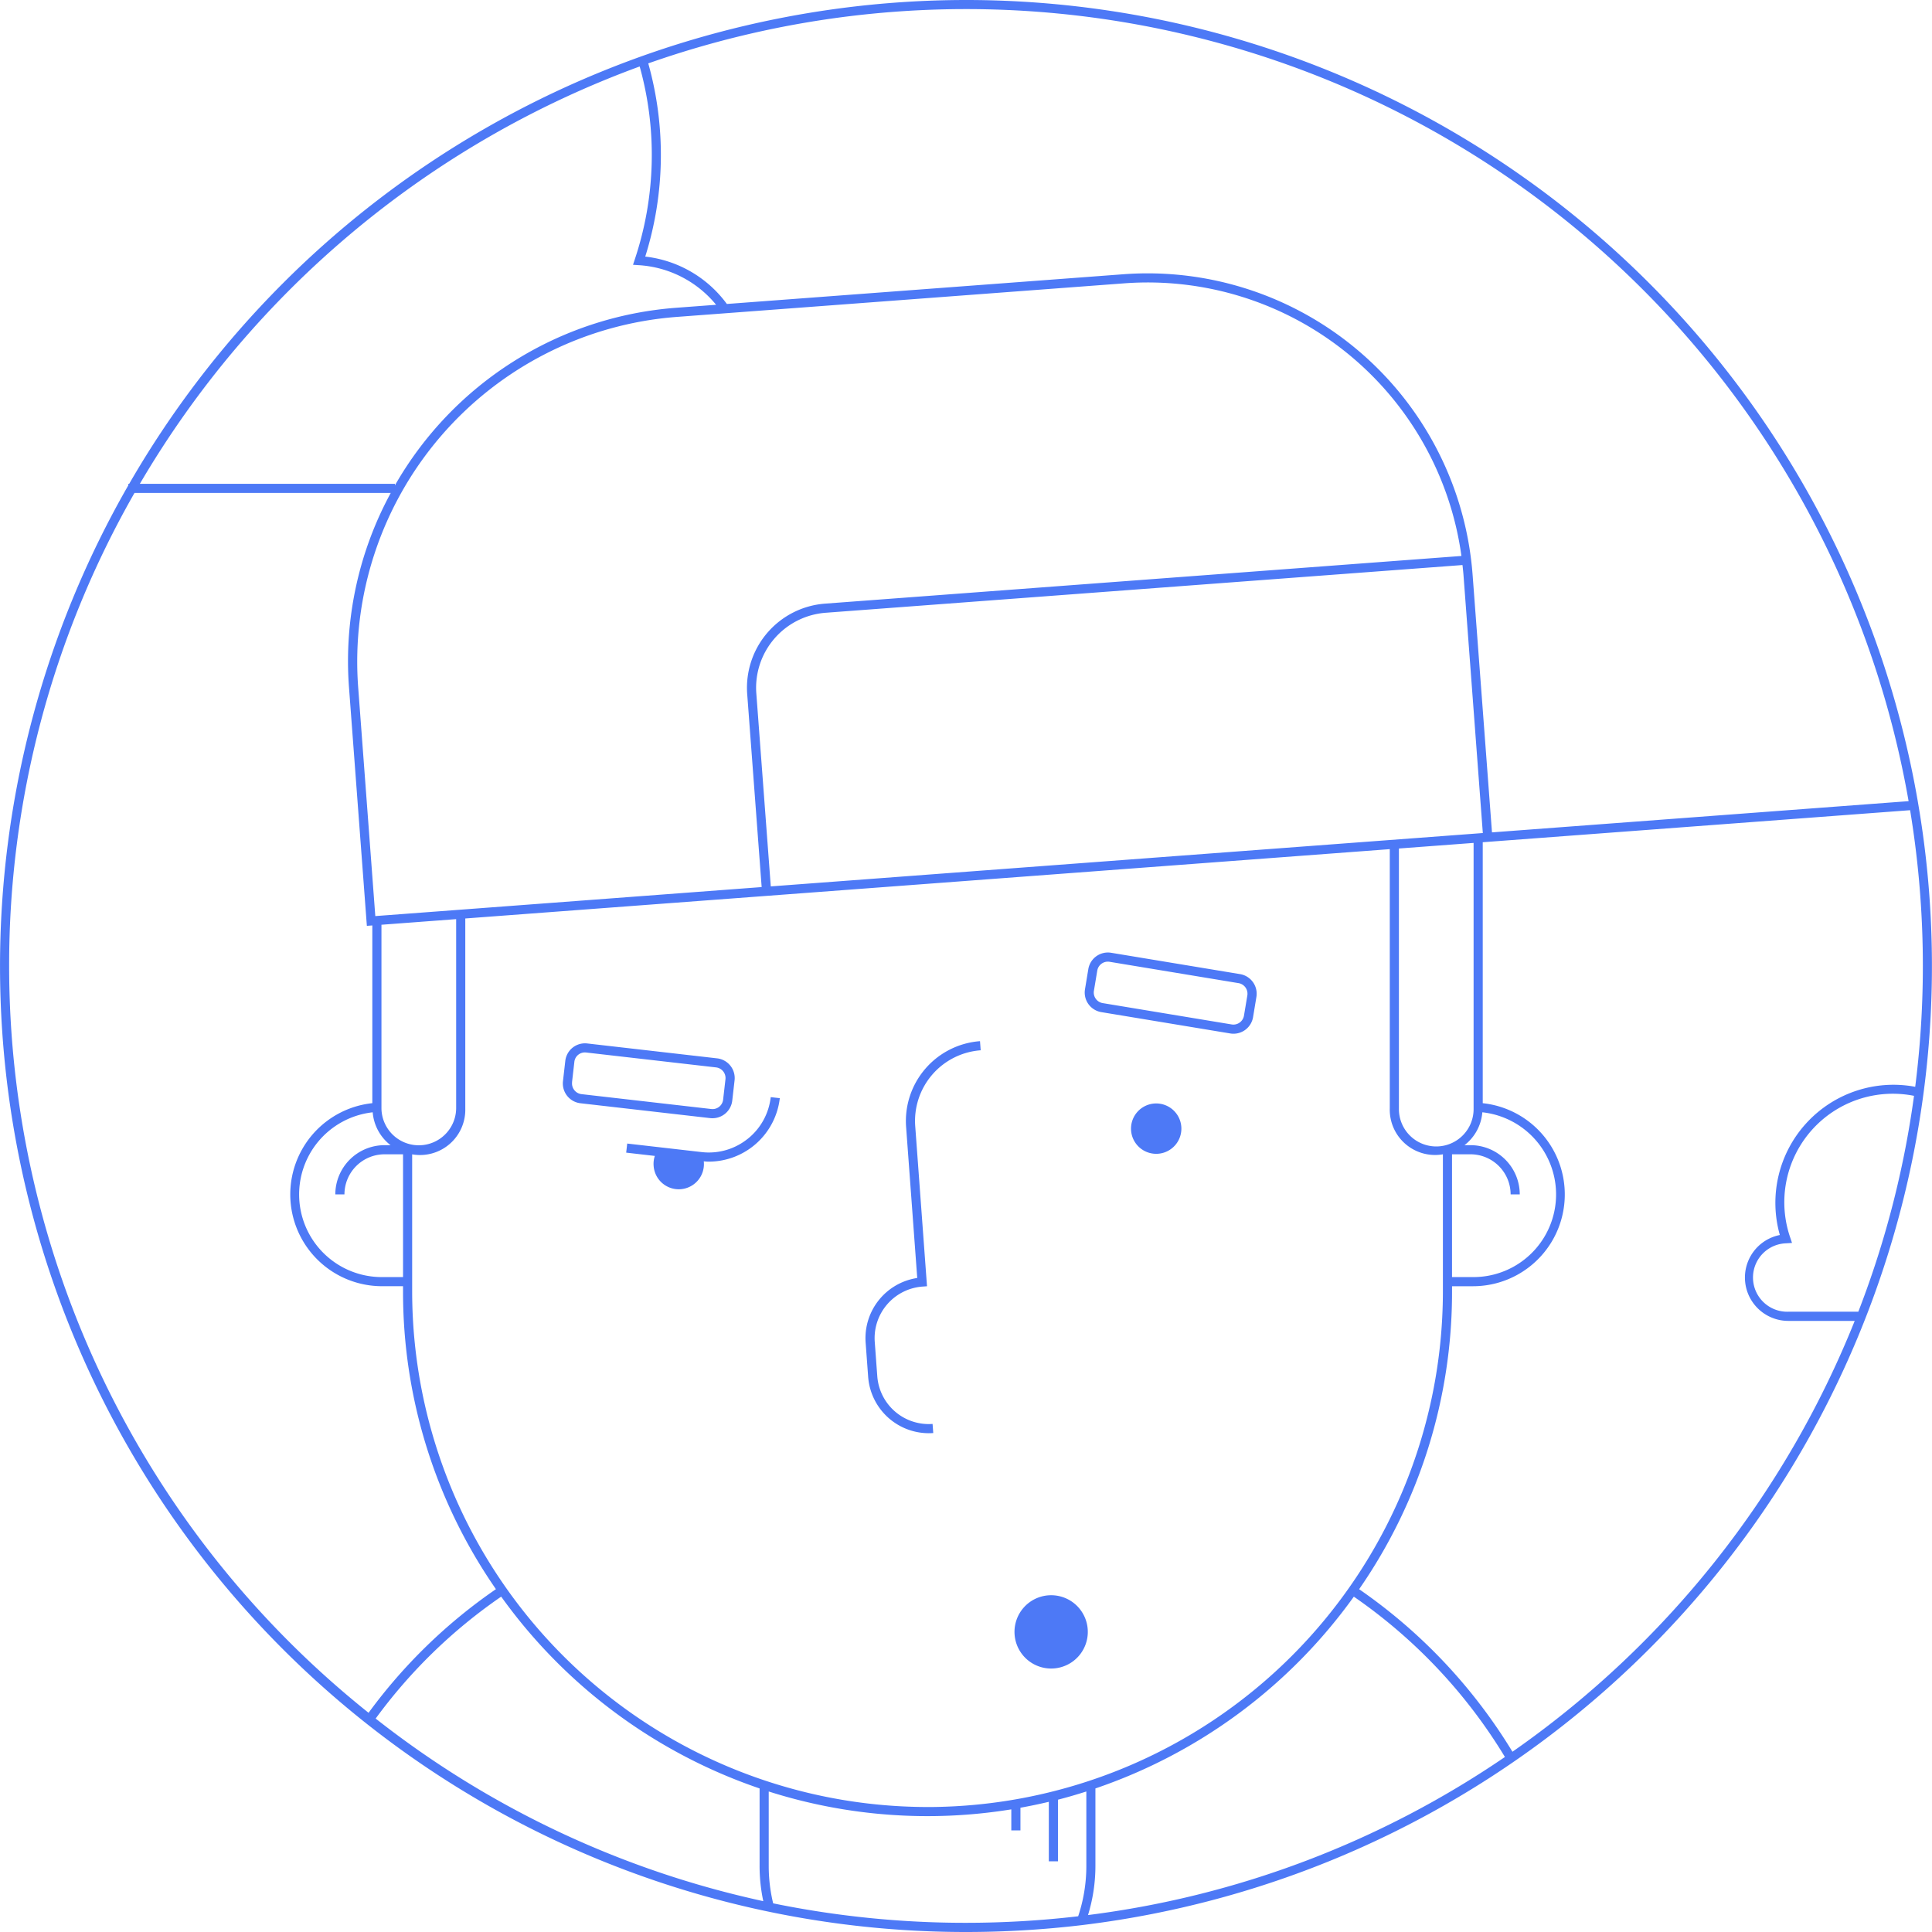 <svg xmlns="http://www.w3.org/2000/svg" width="209" height="209" viewBox="0 0 209 209">
  <defs>
    <style>
      .cls-1 {
      fill: #4d79f6;
      fill-rule: evenodd;
      }
    </style>
  </defs>
  <path id="illustration_error.svg" fill="#4d79f6" class="cls-1" d="M551.874,534.377a2.724,2.724,0,1,0,2.918,2.517A2.724,2.724,0,0,0,551.874,534.377ZM525.02,536.9l1.205,16.349a6.586,6.586,0,0,0-5.583,6.986l0.274,3.715a6.585,6.585,0,0,0,6.554,6.092c0.161,0,.324-0.006.488-0.018l-0.073-.986a5.583,5.583,0,0,1-5.982-5.161l-0.274-3.715a5.593,5.593,0,0,1,5.161-5.982l0.492-.036-1.275-17.317a7.665,7.665,0,0,1,7.082-8.209l-0.073-.987A8.667,8.667,0,0,0,525.02,536.9Zm15.4,50.679a3.965,3.965,0,1,0,4.246,3.663A3.964,3.964,0,0,0,540.425,587.579Zm-32.552-49.372a6.7,6.7,0,0,1-4.973,1.422l-8.044-.922-0.112.983,3.1,0.356a2.684,2.684,0,0,0-.132,1.055,2.724,2.724,0,1,0,5.433-.4c0-.023-0.007-0.045-0.01-0.068,0.182,0.013.365,0.031,0.546,0.031a7.751,7.751,0,0,0,7.682-6.866l-0.983-.112A6.715,6.715,0,0,1,507.873,538.207Zm53.272-17.83L547.2,518.069a2.148,2.148,0,0,0-2.468,1.768l-0.361,2.185a2.145,2.145,0,0,0,1.767,2.467l13.948,2.308h0a2.146,2.146,0,0,0,2.468-1.767l0.362-2.185A2.151,2.151,0,0,0,561.145,520.377Zm0.431,4.491a1.159,1.159,0,0,1-1.332.954l-13.949-2.308a1.159,1.159,0,0,1-.953-1.331L545.7,520a1.163,1.163,0,0,1,1.332-.955l13.948,2.308a1.161,1.161,0,0,1,.955,1.332Zm-57.491,11.1a2.151,2.151,0,0,0,2.133-1.9l0.252-2.2a2.148,2.148,0,0,0-1.89-2.378l-14.044-1.61a2.143,2.143,0,0,0-2.379,1.889l-0.252,2.2a2.153,2.153,0,0,0,1.889,2.378l14.046,1.61A2.247,2.247,0,0,0,504.085,535.969Zm-15.2-3.889,0.252-2.2a1.144,1.144,0,0,1,1.283-1.02l14.045,1.611a1.158,1.158,0,0,1,1.019,1.283l-0.252,2.2a1.153,1.153,0,0,1-1.283,1.018l-14.046-1.61A1.161,1.161,0,0,1,488.888,532.08ZM531.5,415a104.563,104.563,0,0,0-90.524,52.338h-0.094V467.5A104.468,104.468,0,0,0,531.5,624a106.085,106.085,0,0,0,12.568-.748A104.506,104.506,0,0,0,531.5,415Zm101.969,86.667L588.4,505.045,586.3,477.14a35.263,35.263,0,0,0-37.737-32.475l-42.932,3.218a12.712,12.712,0,0,0-8.83-5.126,36.626,36.626,0,0,0,.327-20.9A103.516,103.516,0,0,1,633.469,501.667Zm-87.962,106.8a56.969,56.969,0,0,0,27.948-20.744A56.852,56.852,0,0,1,589.8,605.067a102.788,102.788,0,0,1-45.1,17.1,18.115,18.115,0,0,0,.8-5.291v-8.411Zm-18.169,2.013a55.815,55.815,0,0,1-55.751-55.752V539.875a4.9,4.9,0,0,0,5.747-4.956v-20.56l100.009-7.5v28.055a4.9,4.9,0,0,0,5.747,4.956V554.73A55.815,55.815,0,0,1,527.338,610.482Zm-18.167-2.012v8.41a18.239,18.239,0,0,0,.4,3.786,103.156,103.156,0,0,1-41.933-19.754,56.333,56.333,0,0,1,13.58-13.189A56.976,56.976,0,0,0,509.171,608.47Zm-41.853-73.143a5,5,0,0,0,1.931,3.557H468.6a5.332,5.332,0,0,0-5.326,5.326h0.988a4.344,4.344,0,0,1,4.338-4.338h2v13.283h-2.311A8.94,8.94,0,0,1,467.318,535.327Zm81.323-89.676a34.255,34.255,0,0,1,36.453,29.494L516.251,480.3a9.128,9.128,0,0,0-8.42,9.784l1.564,20.878L467.6,514.1l-1.855-24.776a37.4,37.4,0,0,1,34.456-40.04Zm-38.259,65.24-1.565-20.878a8.138,8.138,0,0,1,7.507-8.724l68.885-5.162c0.038,0.362.082,0.722,0.109,1.087l2.091,27.905Zm-34.036,3.542v20.486a4.041,4.041,0,0,1-8.081,0V515.038Zm107.733,25.439h2a4.343,4.343,0,0,1,4.337,4.338h0.989a5.332,5.332,0,0,0-5.326-5.326h-0.653a5,5,0,0,0,1.93-3.557,8.94,8.94,0,0,1-.969,17.828h-2.31V539.872Zm2.332-4.953a4.04,4.04,0,1,1-8.079,0V506.79l8.079-.605v28.734ZM496.2,422.191a35.615,35.615,0,0,1-.522,20.846l-0.2.609,0.64,0.041a11.739,11.739,0,0,1,8.349,4.284l-4.336.325a38.333,38.333,0,0,0-30.411,19.212v-0.17h-27.59A104.077,104.077,0,0,1,496.2,422.191ZM427.989,519.5a102.881,102.881,0,0,1,13.56-51.174h27.722a38.108,38.108,0,0,0-4.515,21.069l1.931,25.762,0.59-.044v19.226a9.928,9.928,0,0,0,1.011,19.8H470.6v0.586a56.405,56.405,0,0,0,10.049,32.188,57.308,57.308,0,0,0-13.778,13.374A103.367,103.367,0,0,1,427.989,519.5Zm82.65,101.4a17.248,17.248,0,0,1-.48-4.019V608.8a56.623,56.623,0,0,0,26.242,1.933v2.275h0.989v-2.452q1.549-.279,3.07-0.639v6.437h0.988v-6.666c1.036-.266,2.058-0.566,3.07-0.888v8.075a17.127,17.127,0,0,1-.884,5.424,105.048,105.048,0,0,1-12.134.707A103.557,103.557,0,0,1,510.639,620.9Zm79.975-16.4a57.859,57.859,0,0,0-16.586-17.583,56.411,56.411,0,0,0,10.051-32.19v-0.586h2.31a9.928,9.928,0,0,0,1.011-19.8V506.111l0.576-.043,0.493-.037h0l45.163-3.385a103.674,103.674,0,0,1,.552,29.922A12.773,12.773,0,0,0,619.54,548.6a4.691,4.691,0,0,0,.92,9.292h7.178A103.892,103.892,0,0,1,590.614,604.5Zm30.04-55.649a11.737,11.737,0,0,1,13.4-15.306,103.073,103.073,0,0,1-6.025,23.354H620.46a3.7,3.7,0,0,1-.243-7.4l0.64-.041Z" transform="translate(-427 -415)"/>
</svg>

